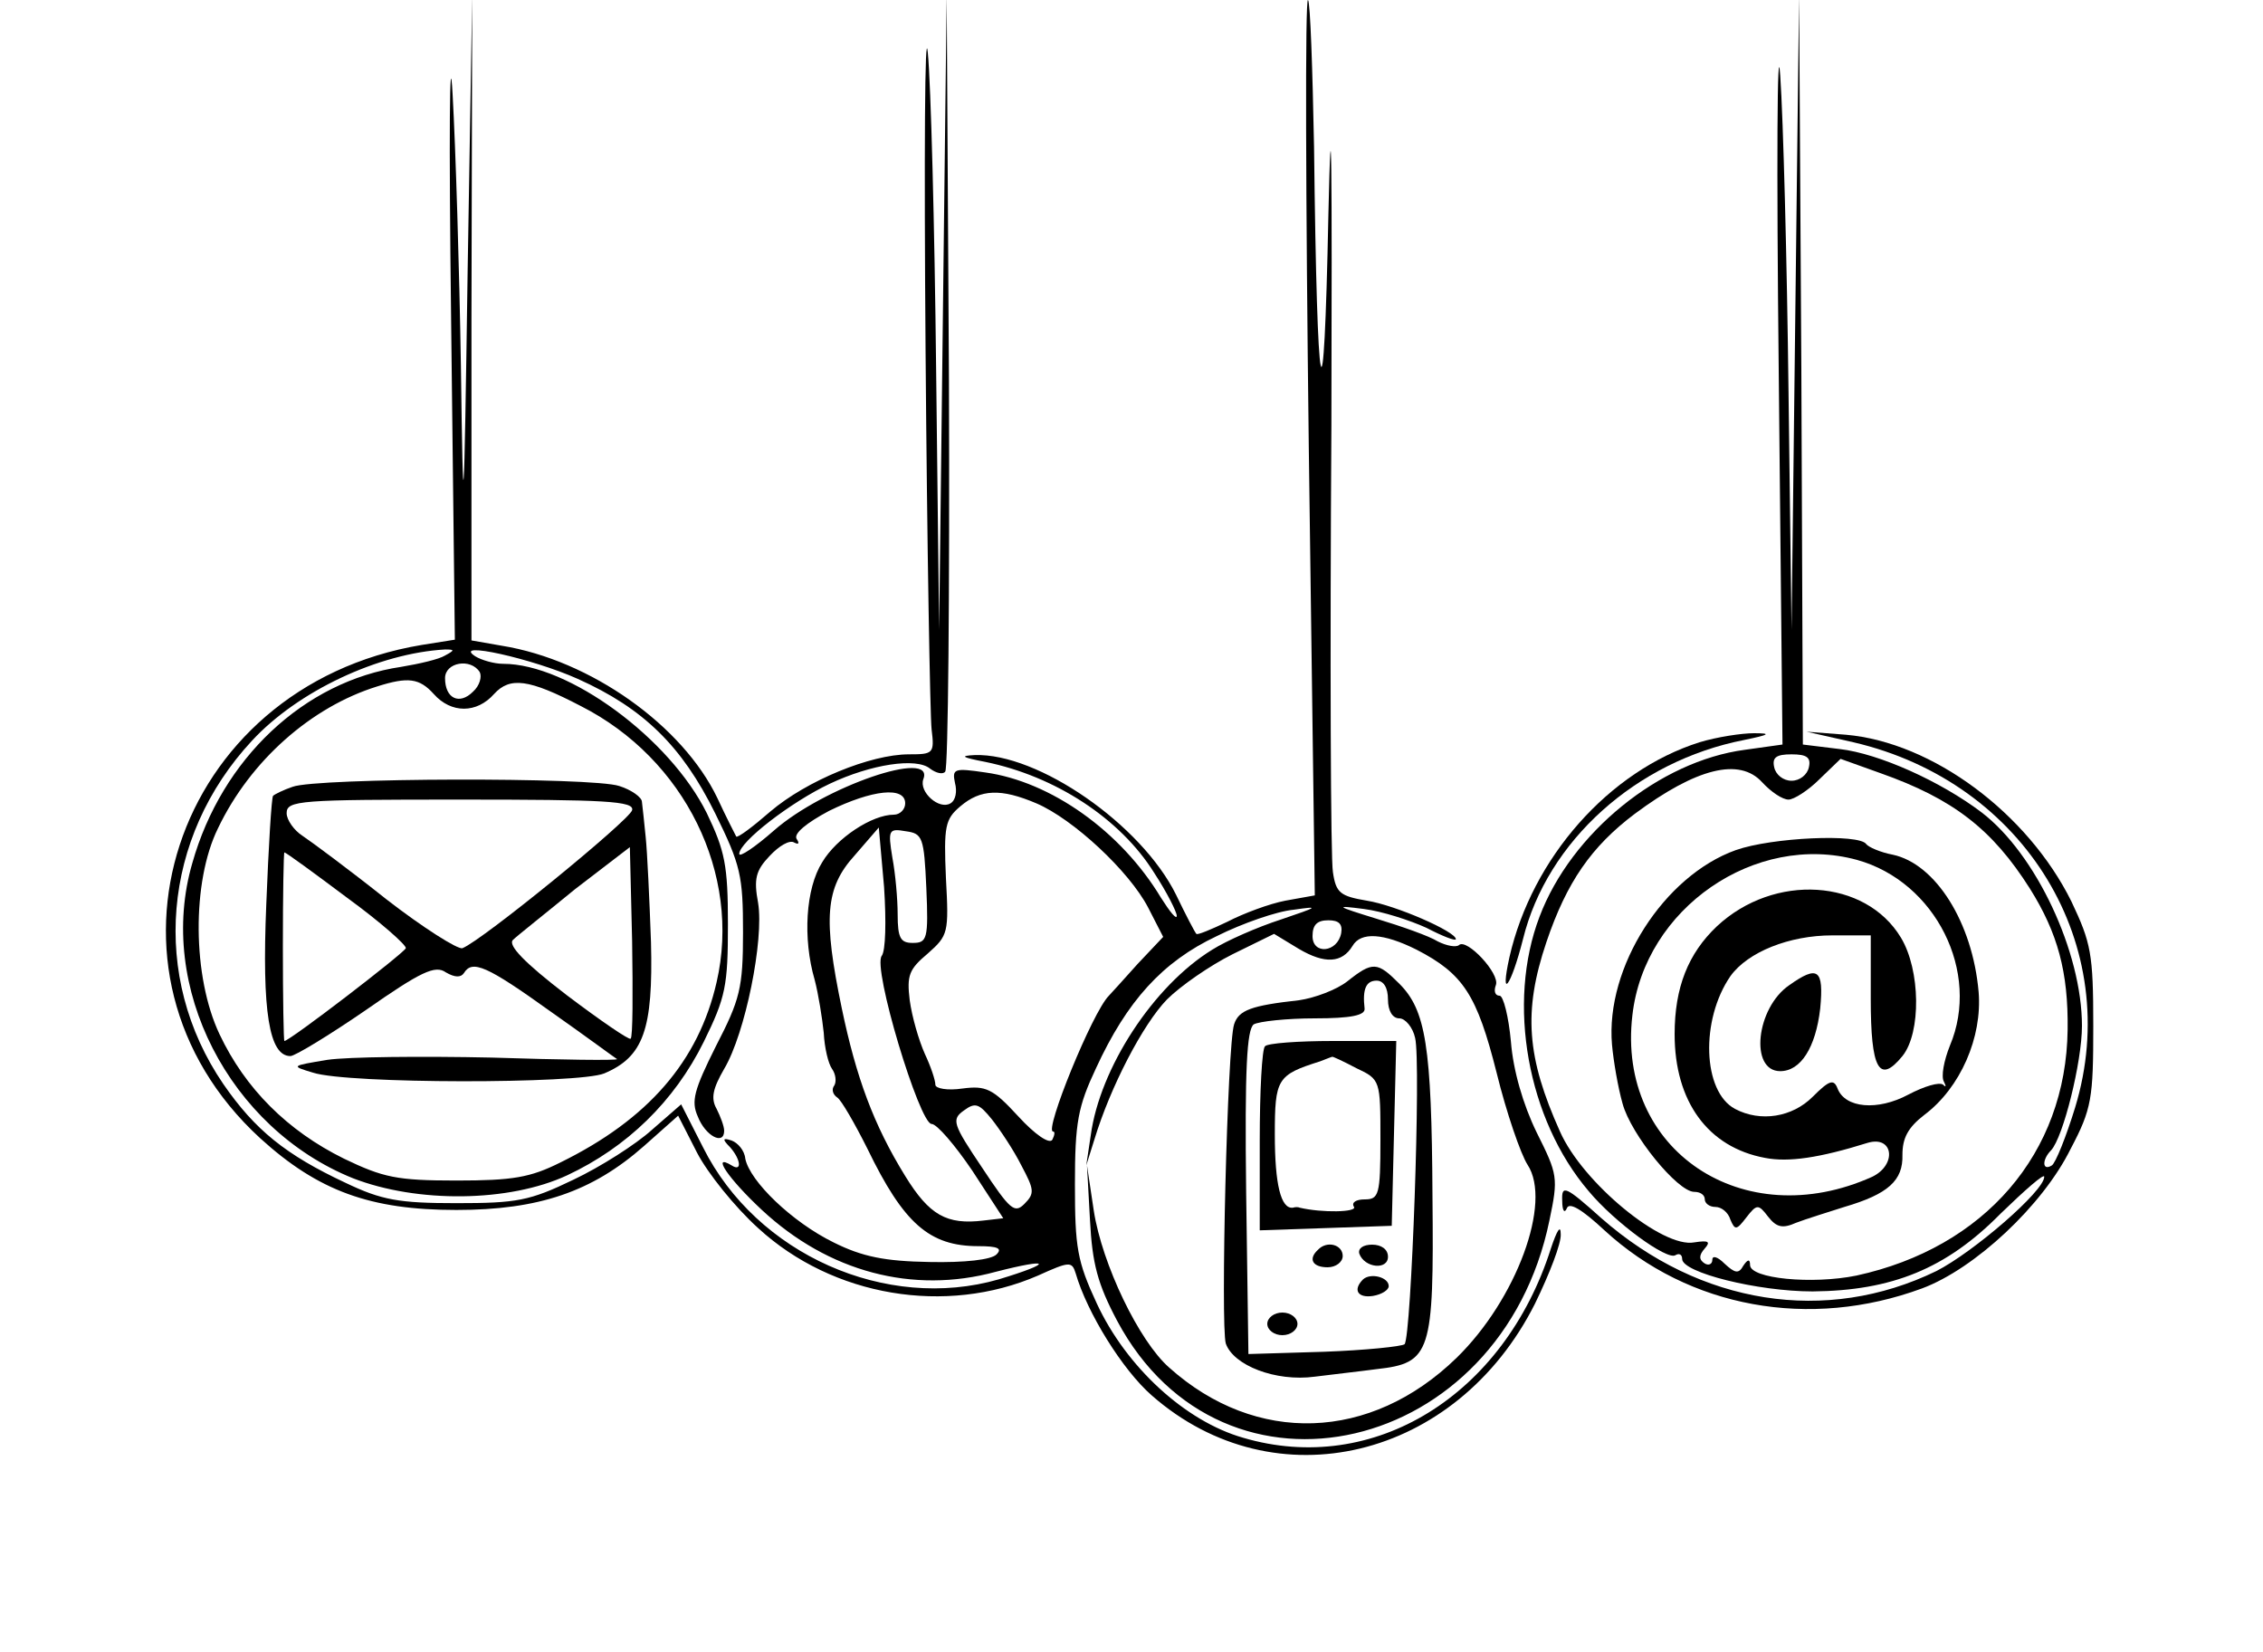 <?xml version="1.0" standalone="no"?>
<!DOCTYPE svg PUBLIC "-//W3C//DTD SVG 20010904//EN"
 "http://www.w3.org/TR/2001/REC-SVG-20010904/DTD/svg10.dtd">
<svg version="1.0" xmlns="http://www.w3.org/2000/svg"
 width="300pt" height="219pt" viewBox="0 0 300 219"
 preserveAspectRatio="xMidYMid meet">
<g transform="translate(0,219) scale(0.1,-0.1)"
fill="#000000" stroke="none">
<path d="M598 1769 l5 -427 -44 -7 c-330 -55 -454 -434 -214 -654 77 -70 146
-95 260 -95 109 0 180 24 249 85 l45 40 25 -49 c14 -27 50 -72 81 -100 99 -91
249 -116 371 -63 42 19 45 19 50 3 15 -52 62 -128 101 -162 163 -143 404 -85
508 122 19 39 35 80 34 92 0 13 -5 5 -13 -19 -62 -195 -235 -302 -408 -251
-77 22 -155 94 -194 178 -26 56 -29 74 -29 158 0 82 4 103 28 154 41 89 88
141 160 175 34 17 80 33 102 35 35 5 33 4 -17 -13 -31 -10 -72 -28 -91 -40
-78 -48 -149 -157 -161 -246 l-6 -40 11 35 c21 69 64 152 96 185 18 18 57 45
87 60 l55 27 33 -20 c34 -20 57 -19 71 4 11 19 41 17 85 -5 62 -32 80 -60 106
-163 13 -53 32 -108 41 -122 33 -50 -15 -179 -94 -256 -114 -111 -266 -116
-381 -13 -40 35 -89 137 -100 208 l-9 60 4 -73 c3 -57 10 -84 36 -133 141
-264 509 -178 573 133 12 57 11 61 -17 117 -18 37 -31 82 -34 120 -3 33 -10
61 -15 61 -6 0 -8 6 -5 14 6 15 -39 63 -49 53 -4 -3 -16 -1 -28 5 -11 7 -48
20 -81 30 -55 17 -56 18 -17 13 24 -3 61 -15 83 -25 21 -11 39 -18 39 -15 0
10 -80 45 -118 51 -35 6 -41 10 -45 38 -3 17 -4 283 -2 591 1 354 0 457 -4
280 -6 -300 -15 -261 -19 90 -2 104 -5 192 -8 195 -4 3 -3 -263 1 -591 l8
-596 -39 -7 c-21 -4 -56 -17 -77 -28 -21 -10 -40 -18 -41 -16 -2 2 -14 25 -27
52 -46 93 -183 188 -267 185 -20 -1 -17 -3 14 -9 93 -19 179 -75 224 -147 17
-26 30 -52 30 -57 0 -6 -9 5 -21 24 -53 88 -146 154 -233 166 -41 6 -44 5 -40
-14 3 -11 1 -23 -6 -27 -15 -9 -42 15 -36 32 16 41 -132 -10 -198 -68 -25 -22
-46 -36 -46 -31 0 16 69 69 120 93 55 26 115 35 133 20 8 -6 17 -8 20 -4 4 3
6 236 5 517 l-3 511 -5 -420 -5 -420 -4 345 c-2 190 -7 379 -11 420 -4 41 -5
-136 -3 -395 2 -259 6 -485 8 -502 4 -32 2 -33 -30 -33 -51 0 -136 -35 -184
-76 -23 -20 -43 -35 -45 -33 -1 2 -13 25 -25 51 -46 96 -168 183 -286 202
l-40 7 0 427 1 427 -6 -360 c-5 -347 -6 -352 -9 -130 -2 127 -7 289 -11 360
-4 74 -5 -55 -2 -296z m-8 -448 c-8 -5 -34 -11 -58 -15 -129 -19 -238 -122
-277 -260 -48 -164 49 -352 213 -418 85 -33 207 -32 284 4 79 37 142 98 181
177 29 59 32 74 32 156 0 78 -4 97 -28 147 -49 99 -183 198 -270 198 -12 0
-29 5 -37 10 -32 21 76 -3 136 -30 87 -39 138 -89 182 -178 34 -69 37 -83 37
-158 0 -74 -4 -89 -36 -151 -29 -58 -33 -73 -24 -93 10 -26 35 -39 35 -19 0 6
-5 19 -10 29 -8 14 -5 27 10 53 28 47 53 171 45 220 -6 32 -3 43 15 62 13 14
27 22 33 18 6 -3 7 -1 3 5 -4 7 13 21 43 37 57 28 101 33 101 10 0 -8 -7 -15
-15 -15 -29 0 -76 -31 -95 -63 -22 -35 -26 -101 -10 -156 5 -19 10 -51 12 -70
1 -20 6 -41 11 -48 5 -7 6 -17 3 -22 -4 -5 -2 -12 4 -16 5 -3 23 -34 40 -68
48 -99 82 -129 147 -129 26 0 32 -3 24 -11 -7 -7 -42 -11 -89 -10 -59 1 -89 7
-127 26 -55 27 -111 81 -117 111 -1 11 -10 21 -18 24 -12 4 -13 2 -2 -9 14
-16 16 -33 2 -24 -28 17 -4 -18 40 -59 88 -82 200 -112 310 -82 74 19 77 12 4
-10 -149 -43 -321 33 -392 175 l-29 57 -39 -34 c-21 -19 -68 -49 -104 -66 -58
-28 -75 -31 -155 -31 -76 0 -99 4 -147 27 -79 37 -120 70 -162 131 -97 142
-81 327 38 455 61 66 168 116 256 121 13 0 13 -1 0 -8z m46 -22 c3 -6 0 -18
-9 -26 -18 -18 -37 -9 -37 18 0 21 34 27 46 8z m-61 -29 c23 -26 57 -26 80 0
21 23 46 20 115 -16 138 -70 213 -223 180 -366 -24 -105 -91 -182 -207 -239
-40 -20 -63 -24 -138 -24 -79 0 -97 4 -149 29 -75 37 -131 93 -165 165 -36 76
-37 202 -2 273 43 90 124 161 211 188 41 13 56 11 75 -10z m799 -145 c49 -21
123 -90 148 -138 l20 -39 -34 -36 c-18 -20 -35 -39 -38 -42 -22 -22 -86 -180
-74 -180 3 0 2 -5 -1 -11 -4 -6 -23 7 -45 31 -34 37 -43 41 -74 37 -20 -3 -36
0 -36 5 0 6 -6 24 -14 41 -8 18 -17 49 -20 71 -4 33 -1 41 24 62 27 24 28 27
24 100 -3 69 -1 78 19 95 27 23 54 24 101 4z m-205 -202 c-13 -15 50 -223 66
-223 7 0 31 -28 54 -62 l41 -63 -26 -3 c-49 -6 -72 7 -104 59 -42 68 -65 131
-84 222 -25 120 -22 160 17 203 l32 37 7 -79 c3 -46 2 -84 -3 -91z m59 90 c3
-68 1 -73 -18 -73 -16 0 -20 6 -20 38 0 20 -3 54 -7 75 -6 37 -5 39 18 35 22
-3 24 -8 27 -75z m550 -60 c-5 -26 -38 -29 -38 -4 0 15 6 21 21 21 14 0 19 -5
17 -17z m-424 -308 c17 -32 18 -37 4 -51 -13 -13 -19 -8 -56 48 -39 58 -41 64
-24 76 15 11 20 9 37 -12 11 -14 29 -41 39 -61z"/>
<path d="M388 1147 c-12 -4 -24 -10 -26 -12 -2 -2 -6 -67 -9 -144 -6 -143 4
-201 32 -201 6 0 52 28 100 61 73 51 92 60 106 50 12 -7 20 -7 24 -1 11 18 30
10 115 -51 47 -33 86 -62 88 -63 1 -2 -74 -1 -166 2 -93 2 -191 1 -218 -3 -48
-8 -49 -8 -19 -17 46 -15 352 -15 386 -1 52 22 65 58 62 174 -2 57 -5 120 -7
139 -2 19 -4 40 -5 47 0 6 -14 16 -30 21 -35 12 -401 11 -433 -1z m450 -31
c-3 -13 -199 -173 -225 -183 -6 -2 -52 27 -101 65 -49 39 -99 76 -111 84 -11
7 -21 21 -21 30 0 17 17 18 231 18 192 0 230 -2 227 -14z m-2 -303 c-2 -2 -40
24 -85 58 -56 43 -78 66 -71 73 5 5 43 35 82 67 l73 56 3 -125 c1 -68 1 -127
-2 -129z m-376 187 c44 -32 79 -63 78 -67 -3 -7 -154 -123 -161 -123 -1 0 -2
56 -2 125 0 69 1 125 2 125 2 0 39 -27 83 -60z"/>
<path d="M2358 1699 l5 -496 -50 -7 c-113 -15 -230 -110 -272 -221 -44 -115
-16 -269 65 -364 35 -42 104 -92 115 -85 5 3 9 1 9 -5 0 -18 100 -43 173 -43
105 1 177 30 249 103 32 31 58 54 58 49 0 -19 -94 -100 -143 -125 -146 -71
-313 -45 -444 70 -48 43 -53 45 -52 23 0 -13 3 -17 6 -10 3 9 20 -1 50 -29
112 -103 272 -132 421 -77 70 26 160 110 197 185 28 53 30 67 30 163 0 96 -3
110 -29 165 -58 117 -184 211 -299 221 l-52 4 62 -14 c228 -53 359 -270 294
-484 -12 -39 -26 -74 -31 -77 -13 -8 -13 8 -1 20 16 17 41 117 41 165 0 98
-61 228 -133 283 -54 41 -136 78 -188 84 l-49 6 -2 496 -3 496 -5 -420 -5
-420 -4 315 c-2 173 -7 362 -11 420 -4 58 -5 -118 -2 -391z m40 -526 c-2 -10
-12 -18 -23 -18 -11 0 -21 8 -23 18 -3 13 3 17 23 17 20 0 26 -4 23 -17z m-27
-43 c7 0 26 12 41 27 l28 27 53 -19 c96 -34 148 -74 198 -153 37 -59 51 -111
50 -187 -2 -164 -110 -289 -280 -326 -59 -12 -141 -4 -141 14 0 8 -3 8 -9 -1
-6 -11 -11 -10 -25 3 -9 9 -16 11 -16 5 0 -6 -5 -8 -10 -5 -8 5 -8 11 0 20 8
9 5 11 -14 8 -42 -8 -148 79 -178 147 -44 98 -49 159 -18 251 27 80 60 127
117 170 82 61 139 75 169 42 12 -13 27 -23 35 -23z"/>
<path d="M2301 1063 c-95 -34 -173 -155 -164 -258 2 -22 8 -57 14 -78 11 -41
73 -117 95 -117 8 0 14 -4 14 -10 0 -5 6 -10 14 -10 8 0 17 -7 20 -17 6 -14 8
-14 21 3 14 18 16 18 29 1 11 -14 19 -16 37 -8 13 5 42 14 64 21 58 17 78 35
77 69 0 22 7 36 29 53 48 36 77 103 72 163 -8 92 -57 170 -114 182 -16 3 -32
10 -35 14 -9 14 -125 9 -173 -8z m161 -13 c104 -29 164 -149 123 -246 -8 -20
-12 -41 -8 -48 3 -6 3 -8 -1 -4 -5 4 -25 -2 -46 -13 -41 -22 -84 -18 -94 8 -5
13 -11 11 -33 -11 -27 -27 -69 -34 -103 -16 -43 23 -46 118 -6 176 23 32 78
54 135 54 l51 0 0 -84 c0 -93 11 -114 42 -76 25 31 24 114 -2 157 -47 78 -168
86 -244 15 -38 -36 -56 -81 -56 -143 0 -89 44 -150 120 -164 31 -6 72 0 136
20 34 10 39 -29 6 -45 -171 -77 -339 35 -318 214 16 142 163 243 298 206z"/>
<path d="M2372 884 c-44 -30 -53 -114 -12 -114 27 0 47 31 53 83 5 52 -3 58
-41 31z"/>
<path d="M2253 1206 c-120 -38 -222 -153 -252 -285 -13 -59 2 -39 18 24 32
130 150 236 293 264 34 7 37 9 13 9 -16 0 -49 -5 -72 -12z"/>
<path d="M1786 889 c-14 -11 -43 -22 -64 -25 -63 -7 -80 -13 -86 -32 -9 -27
-18 -399 -11 -423 10 -29 66 -51 118 -44 23 3 60 7 82 10 72 8 76 21 74 229
-1 200 -9 247 -44 282 -29 29 -35 30 -69 3z m54 -24 c0 -15 6 -25 15 -25 8 0
18 -12 21 -26 8 -32 -5 -396 -14 -406 -4 -3 -52 -8 -107 -10 l-100 -3 -3 214
c-2 165 1 216 10 223 7 4 44 8 81 8 48 0 67 4 66 13 -3 26 2 37 16 37 9 0 15
-9 15 -25z"/>
<path d="M1677 803 c-4 -3 -7 -60 -7 -125 l0 -119 88 3 87 3 3 123 3 122 -84
0 c-46 0 -87 -3 -90 -7z m121 -29 c32 -15 32 -16 32 -95 0 -73 -2 -79 -21 -79
-11 0 -18 -4 -14 -10 4 -7 -42 -8 -72 -1 -2 1 -6 1 -9 0 -16 -2 -24 31 -24 97
0 74 3 79 60 97 8 3 15 6 16 6 0 1 15 -6 32 -15z"/>
<path d="M1747 533 c-13 -12 -7 -23 13 -23 11 0 20 7 20 15 0 15 -21 21 -33 8z"/>
<path d="M1802 528 c7 -19 38 -22 38 -4 0 10 -9 16 -21 16 -12 0 -19 -5 -17
-12z"/>
<path d="M1807 494 c-14 -14 -7 -25 13 -22 12 2 21 8 21 13 0 12 -24 18 -34 9z"/>
<path d="M1680 435 c0 -8 9 -15 20 -15 11 0 20 7 20 15 0 8 -9 15 -20 15 -11
0 -20 -7 -20 -15z"/>
</g>
</svg>
